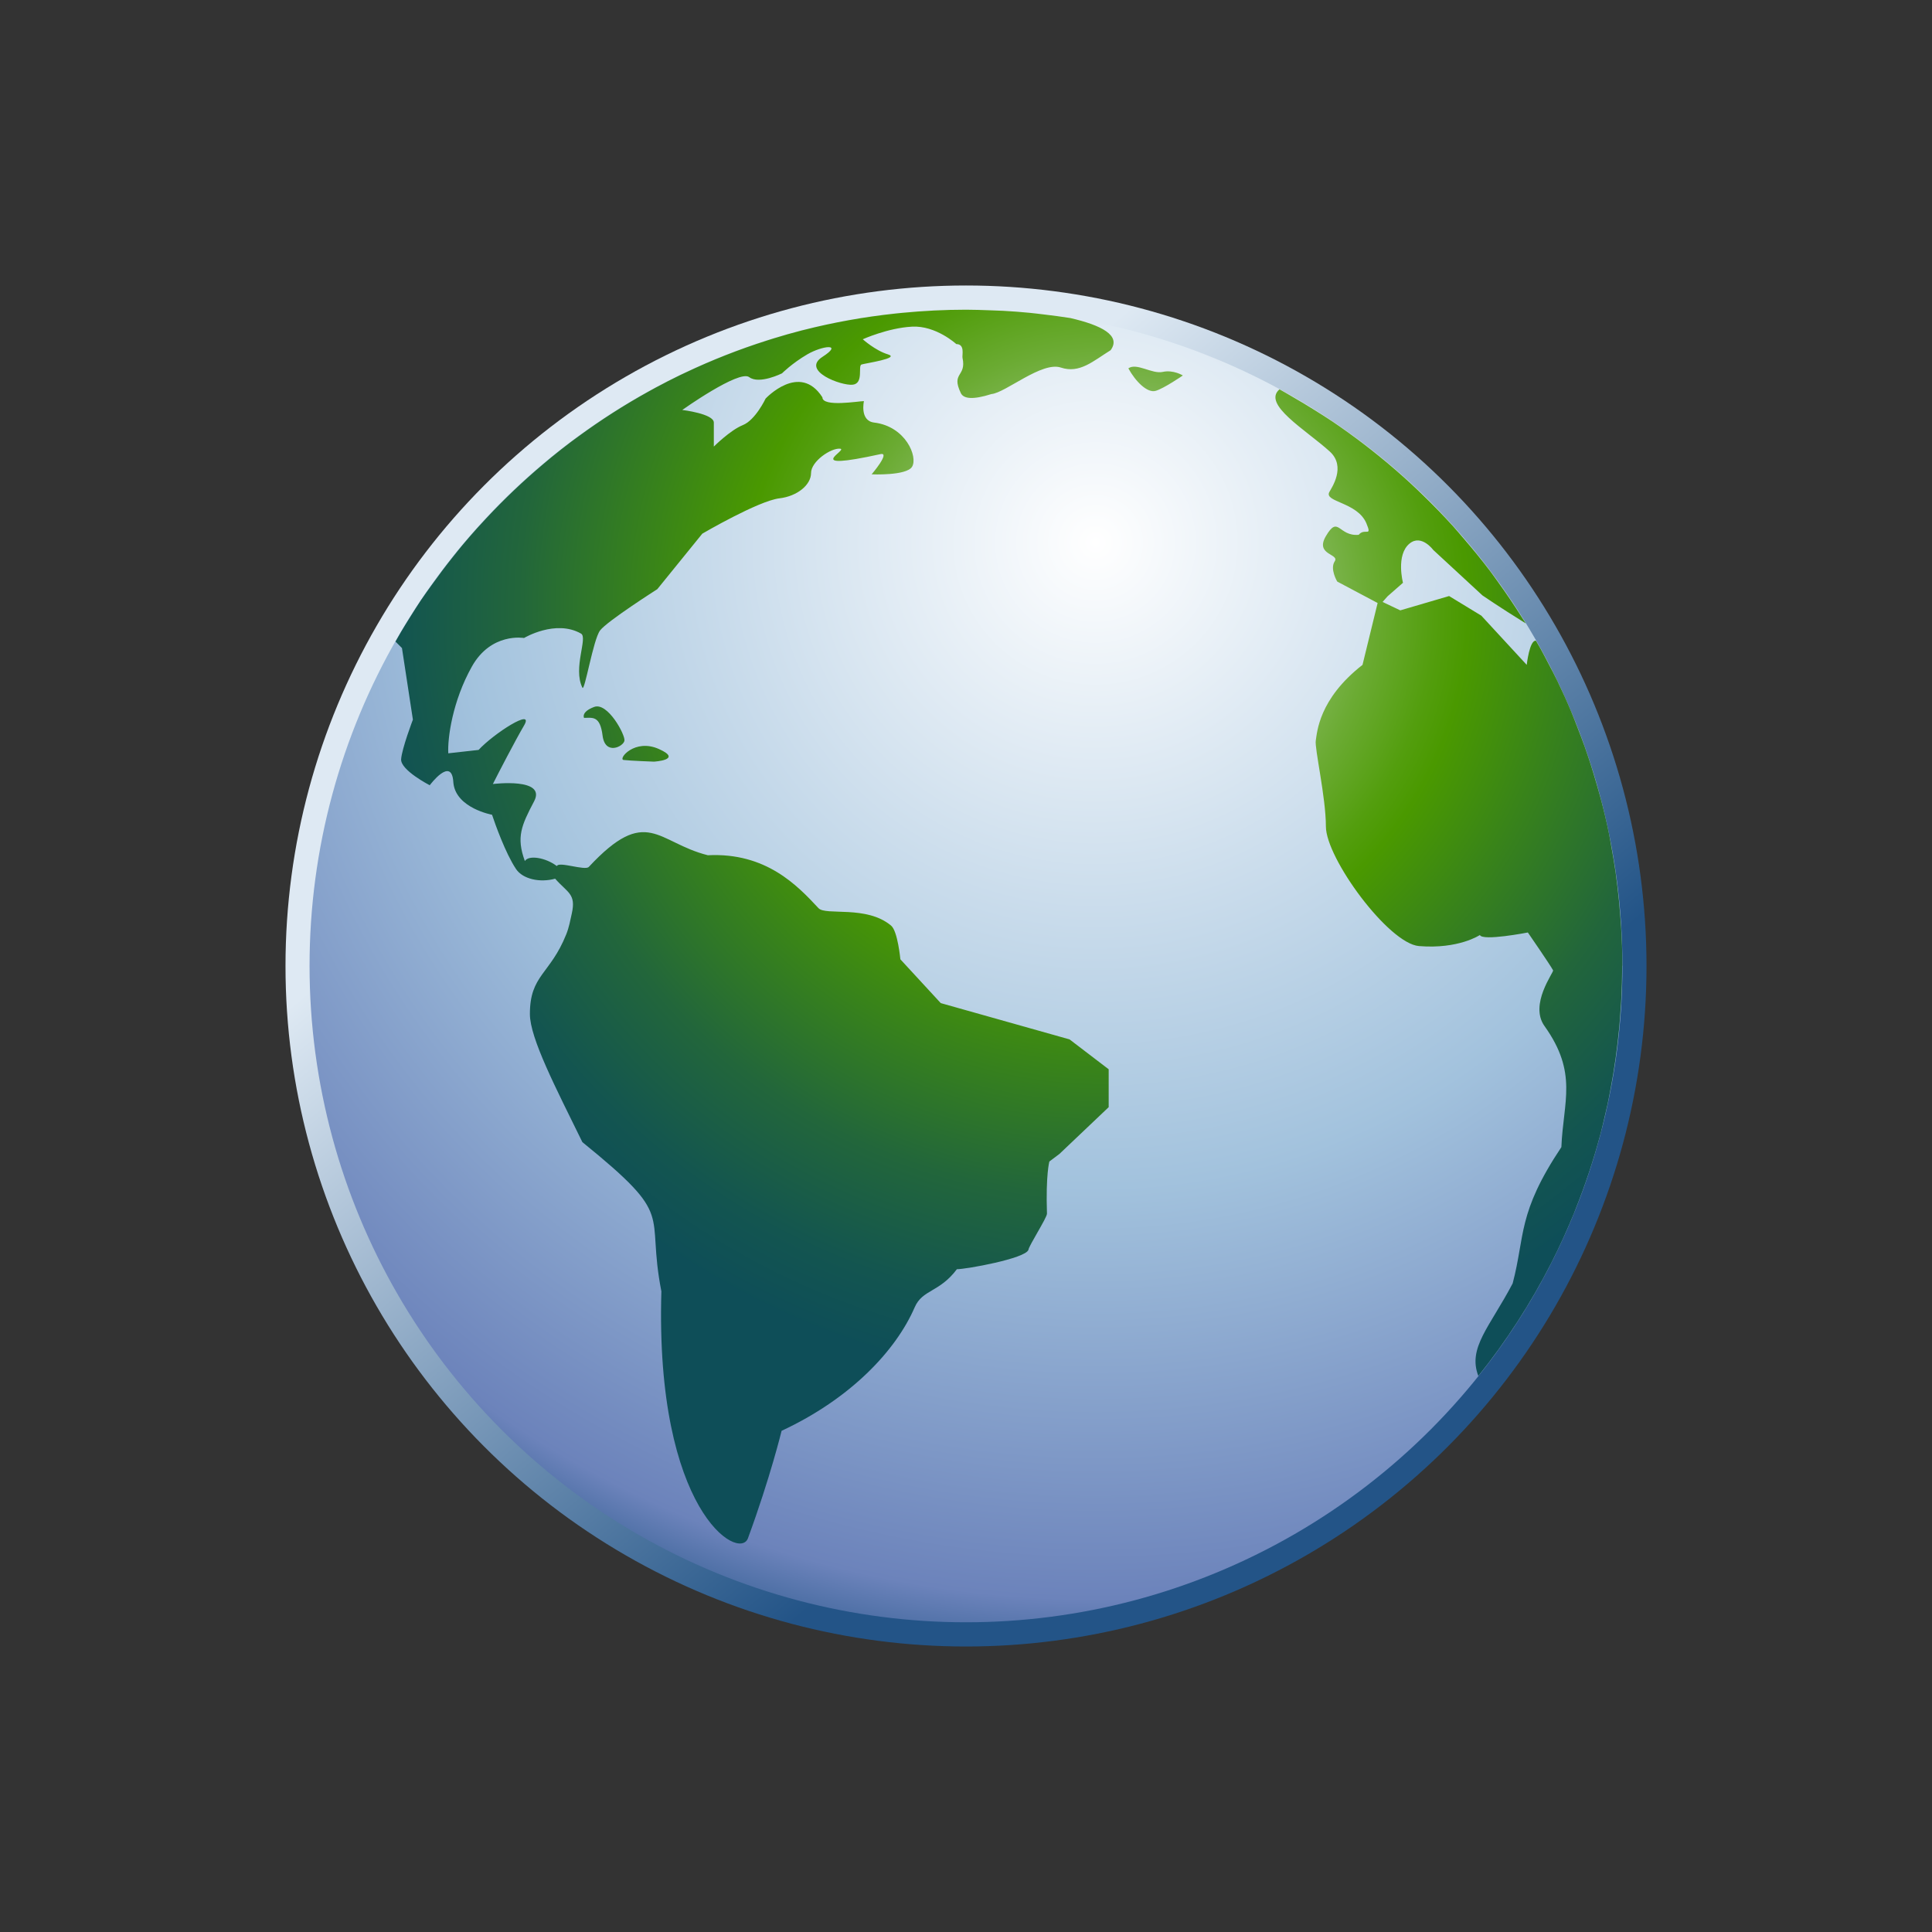 <?xml version="1.0" encoding="utf-8"?>
<!DOCTYPE svg PUBLIC "-//W3C//DTD SVG 1.1 Tiny//EN" "http://www.w3.org/Graphics/SVG/1.1/DTD/svg11-tiny.dtd">
<svg width="100%" height="100%" viewBox="0 0 88 88">
<rect x="0" y="0" width="88" height="88" fill="#333333" stroke="none"/>
<linearGradient id="_40" gradientUnits="userSpaceOnUse" x1="32.3" y1="29.94" x2="55.47" y2="57.79">
<stop stop-color="#DEE9F3" offset="0"/>
<stop stop-color="#235487" offset="1"/>
</linearGradient>
<circle fill="url(#_40)" cx="44" cy="44" r="30.996"/>
<radialGradient id="_41" gradientUnits="userSpaceOnUse" cx="49.9" cy="24.71" r="55.32">
<stop stop-color="#FFFFFF" offset="0"/>
<stop stop-color="#A2C2DD" offset="0.53"/>
<stop stop-color="#6C83BB" offset="0.87"/>
<stop stop-color="#003D6D" offset="1"/>
</radialGradient>
<circle fill="url(#_41)" cx="44" cy="43.993" r="29.9"/>
<radialGradient id="_42" gradientUnits="userSpaceOnUse" cx="50.31" cy="27.77" r="37.64">
<stop stop-color="#E6EEF4" offset="0"/>
<stop stop-color="#C6DCC1" offset="0.08"/>
<stop stop-color="#91C06F" offset="0.21"/>
<stop stop-color="#6BAB33" offset="0.32"/>
<stop stop-color="#539E0E" offset="0.4"/>
<stop stop-color="#4A9900" offset="0.44"/>
<stop stop-color="#398419" offset="0.55"/>
<stop stop-color="#22663B" offset="0.71"/>
<stop stop-color="#135550" offset="0.85"/>
<stop stop-color="#0E4E58" offset="0.94"/>
</radialGradient>
<path fill="url(#_42)" d="M48.755,14.487c-0.409-0.065-0.821-0.119-1.235-0.167c-0.205-0.024-0.41-0.051-0.619-0.071c-0.401-0.039-0.807-0.07-1.213-0.092c-0.199-0.011-0.401-0.016-0.604-0.023c-0.359-0.013-0.721-0.027-1.085-0.027c-0.982,0-1.953,0.051-2.912,0.144c-0.102,0.01-0.203,0.02-0.304,0.031c-1.425,0.153-2.821,0.404-4.179,0.749c-0.033,0.008-0.066,0.016-0.1,0.024c-0.428,0.11-0.851,0.232-1.271,0.361c-0.098,0.03-0.195,0.061-0.292,0.092c-1.285,0.408-2.532,0.9-3.735,1.471c-0.077,0.037-0.155,0.071-0.232,0.109c-0.372,0.18-0.738,0.369-1.101,0.563c-0.11,0.059-0.218,0.12-0.328,0.18c-1.11,0.614-2.176,1.298-3.194,2.043c-0.117,0.086-0.235,0.17-0.351,0.258c-0.301,0.227-0.597,0.46-0.889,0.699c-0.129,0.105-0.256,0.213-0.383,0.321c-0.912,0.769-1.775,1.592-2.588,2.463c-0.141,0.151-0.282,0.302-0.42,0.457c-0.226,0.252-0.447,0.507-0.665,0.767c-0.145,0.173-0.284,0.349-0.425,0.525c-0.335,0.42-0.659,0.85-0.972,1.288c-0.161,0.225-0.324,0.447-0.479,0.677c-0.17,0.253-0.331,0.512-0.494,0.77c-0.143,0.227-0.284,0.455-0.421,0.686c-0.085,0.144-0.167,0.291-0.25,0.437l0.295,0.296l0.498,3.26c0,0-0.498,1.303-0.536,1.801s1.303,1.188,1.303,1.188s0.997-1.34,1.074-0.152c0.001,0.025,0.004,0.051,0.007,0.076c0.142,1.125,1.757,1.42,1.757,1.42c0.135,0.402,0.606,1.744,1.092,2.471c0.307,0.461,1.093,0.633,1.782,0.441c0.575,0.652,0.959,0.686,0.759,1.586c-0.069,0.311-0.126,0.629-0.251,0.943c-0.734,1.836-1.658,1.85-1.658,3.634c0,1.108,1.192,3.389,2.39,5.836c4.328,3.512,2.868,3.071,3.599,6.797c-0.293,10.004,3.548,12.317,3.943,11.246c1.021-2.775,1.532-4.894,1.533-4.894c3.14-1.461,5.203-3.646,6.061-5.623c0.358-0.825,1.118-0.666,1.923-1.737c0.422,0,3.128-0.486,3.259-0.884c0.01-0.17,0.85-1.469,0.844-1.647c-0.059-1.781,0.109-2.375,0.109-2.375l0.46-0.346l2.242-2.129v-1.726l-1.782-1.361l-5.867-1.653l-1.839-1.995c0,0.008-0.118-1.277-0.421-1.533c-1.118-0.943-2.979-0.441-3.309-0.797c-0.965-1.037-2.393-2.541-5.039-2.41c-2.316-0.58-2.776-2.305-5.422,0.531c-0.172,0.186-1.377-0.266-1.456-0.037c-0.499-0.385-1.284-0.518-1.457-0.23c-0.402-1.094-0.153-1.629,0.422-2.723c0.575-1.092-1.879-0.785-1.879-0.785c0.23-0.461,1.044-2.029,1.419-2.664c0.498-0.844-1.38,0.363-2.07,1.111l-1.38,0.154c-0.038-0.691,0.191-2.377,1.073-3.949c0.882-1.572,2.377-1.303,2.377-1.303s1.436-0.861,2.596-0.201c0.321,0.184-0.378,1.566,0.062,2.463c0.103,0.207,0.489-2.187,0.806-2.607s2.606-1.879,2.606-1.879l2.051-2.529c0,0,2.561-1.498,3.514-1.609c0.812-0.096,1.438-0.613,1.438-1.15s0.911-1.15,1.322-1.111c0.412,0.037-1.84,1.053,1.841,0.248c0.472-0.104-0.403,0.92-0.403,0.92s1.584,0.072,1.841-0.344c0.276-0.451-0.288-1.84-1.726-2.014c-0.669-0.08-0.466-0.977-0.466-0.977c-0.236,0-1.892,0.287-1.892-0.174c-1.035-1.609-2.587,0.059-2.587,0.059s-0.461,0.977-1.035,1.207c-0.575,0.23-1.323,0.979-1.323,0.979s0-0.691,0-1.094c0-0.403-1.438-0.574-1.438-0.574s2.588-1.84,3.048-1.496c0.46,0.346,1.495-0.172,1.495-0.172s0.46-0.459,1.15-0.863c0.689-0.402,1.667-0.516,0.689,0.115c-0.978,0.633,0.862,1.322,1.38,1.266s0.23-0.863,0.402-0.92c0.173-0.057,1.783-0.287,1.208-0.461c-0.575-0.172-1.15-0.689-1.15-0.689s1.15-0.518,2.243-0.574c1.092-0.059,2.017,0.793,2.017,0.793c0.405,0.002,0.257,0.504,0.283,0.625c0.191,0.883-0.537,0.652-0.075,1.611c0.121,0.252,0.532,0.314,1.393,0.041c0.636-0.055,2.296-1.496,3.161-1.207c0.854,0.283,1.462-0.289,2.268-0.791C51.078,15.281,50.17,14.815,48.755,14.487z M52.96,16.94c-0.485,0.109-1.188-0.432-1.565-0.162c0.324,0.594,0.863,1.135,1.242,1.025c0.377-0.107,1.24-0.701,1.24-0.701S53.445,16.833,52.96,16.94z M73.896,43.949c0-0.587-0.022-1.168-0.058-1.747c-0.012-0.203-0.028-0.405-0.046-0.606c-0.031-0.399-0.07-0.796-0.118-1.191c-0.026-0.219-0.053-0.439-0.083-0.657c-0.06-0.418-0.131-0.832-0.207-1.244c-0.031-0.168-0.057-0.338-0.091-0.505c-0.108-0.537-0.235-1.068-0.374-1.594c-0.061-0.232-0.13-0.461-0.195-0.692c-0.093-0.319-0.188-0.638-0.289-0.953c-0.082-0.251-0.166-0.502-0.254-0.75c-0.105-0.296-0.219-0.589-0.332-0.881c-0.095-0.241-0.186-0.484-0.285-0.722c-0.195-0.466-0.403-0.926-0.623-1.38c-0.125-0.261-0.262-0.516-0.396-0.773c-0.122-0.235-0.243-0.469-0.371-0.7c-0.069-0.124-0.142-0.246-0.212-0.369c-0.294-0.048-0.421,1.099-0.421,1.099l-2.069-2.242l-1.467-0.893l-2.224,0.652l-0.806-0.383l0.23-0.26l0.699-0.613c0,0-0.334-1.27,0.302-1.789c0.539-0.439,1.078,0.295,1.078,0.295l2.241,2.07c0,0,0.748,0.516,1.955,1.264c0.004,0,0.009,0,0.013,0.001c-0.06-0.095-0.122-0.188-0.183-0.283c-0.34-0.541-0.697-1.069-1.07-1.586c-0.124-0.172-0.246-0.345-0.373-0.514c-0.389-0.515-0.799-1.013-1.219-1.5c-0.152-0.177-0.303-0.356-0.459-0.53c-0.436-0.482-0.889-0.946-1.354-1.399c-0.187-0.181-0.372-0.361-0.563-0.537c-0.469-0.434-0.951-0.852-1.448-1.254c-0.247-0.201-0.498-0.398-0.752-0.592c-0.456-0.346-0.921-0.682-1.396-1.002c-0.251-0.169-0.509-0.329-0.765-0.491c-0.353-0.222-0.708-0.435-1.069-0.642c-0.188-0.107-0.371-0.219-0.562-0.323c-0.804,0.683,1.188,1.835,2.288,2.831c0.764,0.693,0.076,1.668-0.02,1.85c-0.242,0.461,1.283,0.451,1.691,1.426c0.275,0.658-0.081,0.184-0.352,0.52c-0.928,0.082-0.92-0.92-1.494,0.059c-0.513,0.869,0.633,0.801,0.401,1.15c-0.229,0.346,0.115,0.92,0.115,0.92l1.84,0.977l-0.688,2.818c-2.002,1.559-2.067,3.088-2.129,3.449c-0.059,0.346,0.461,2.588,0.461,3.91c0,1.449,2.855,5.336,4.24,5.449c1.811,0.148,2.774-0.504,2.774-0.504c0.116,0.289,2.185-0.115,2.185-0.115s1.031,1.494,1.15,1.725c0.04,0.084-1.098,1.549-0.391,2.538c1.533,2.146,0.851,3.441,0.768,5.513c-2.014,3.019-1.643,4.024-2.219,6.209c-1.047,1.99-2.057,2.933-1.563,4.215c1.271-1.585,2.382-3.303,3.312-5.127c0.015-0.028,0.029-0.057,0.043-0.085c0.168-0.333,0.33-0.67,0.486-1.01c0.025-0.059,0.053-0.117,0.08-0.178c0.147-0.33,0.293-0.662,0.43-0.998c0.022-0.057,0.045-0.114,0.066-0.172c0.441-1.102,0.82-2.233,1.131-3.396c0.004-0.019,0.01-0.035,0.016-0.054c0.072-0.278,0.138-0.563,0.203-0.844c0.039-0.17,0.082-0.341,0.119-0.513c0.053-0.252,0.102-0.506,0.148-0.76c0.039-0.208,0.077-0.416,0.111-0.625c0.039-0.237,0.076-0.476,0.109-0.715c0.032-0.235,0.063-0.474,0.09-0.71c0.025-0.223,0.051-0.443,0.072-0.666c0.025-0.275,0.045-0.553,0.063-0.831c0.014-0.19,0.029-0.38,0.037-0.571c0.021-0.441,0.033-0.886,0.035-1.333c0-0.029,0.002-0.059,0.002-0.088C73.898,43.983,73.898,43.966,73.896,43.949z M29.785,34.692c0,0,1.342-0.076,0.23-0.574c-1.112-0.5-1.879,0.463-1.61,0.498C28.712,34.653,29.785,34.692,29.785,34.692z M27.063,32.2c-0.613,0.23-0.46,0.498-0.46,0.498c0.383,0,0.729-0.115,0.843,0.805c0.115,0.922,0.959,0.5,0.997,0.23C28.481,33.466,27.677,31.97,27.063,32.2z"/>
</svg>
